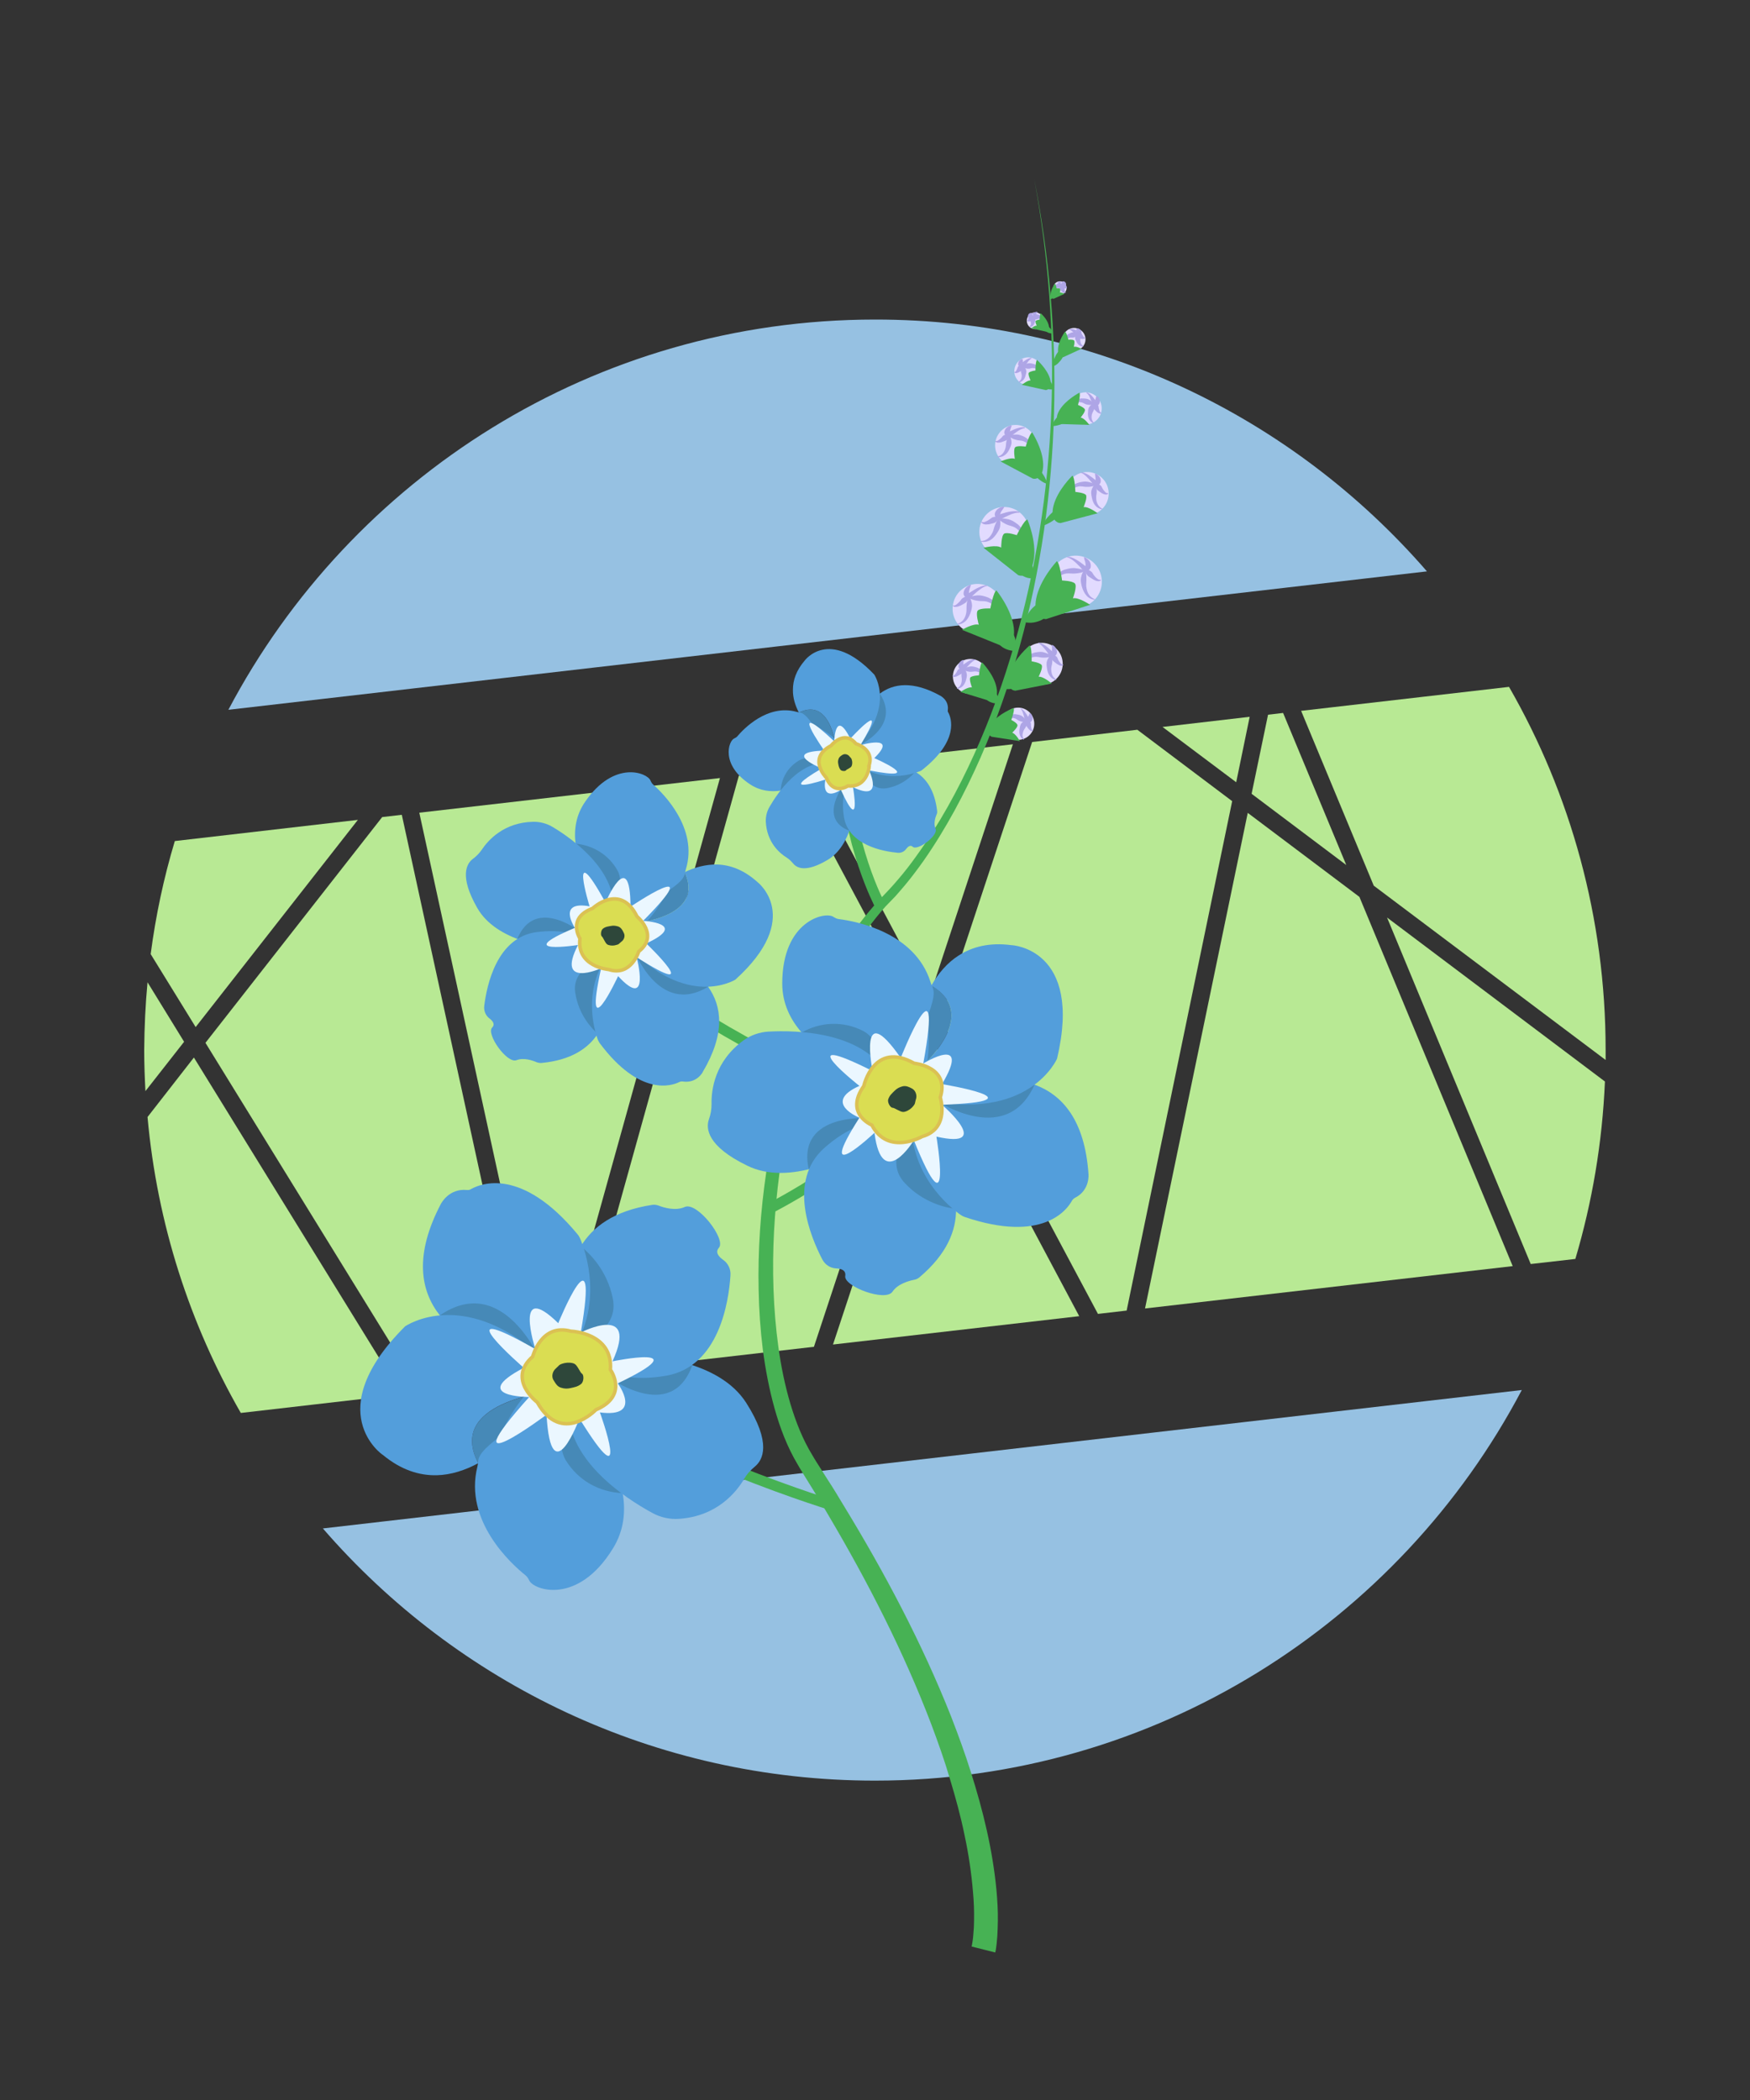 <?xml version="1.0" encoding="utf-8"?>
<!-- Generator: Adobe Illustrator 24.0.2, SVG Export Plug-In . SVG Version: 6.00 Build 0)  -->
<svg version="1.1" xmlns="http://www.w3.org/2000/svg" xmlns:xlink="http://www.w3.org/1999/xlink" x="0px" y="0px"
	 viewBox="0 0 1000 1200" style="enable-background:new 0 0 1000 1200;" xml:space="preserve">
<rect x="0" y="0" width="1000" height="1200" fill="#333333" stroke="none"/>
<style type="text/css">
	.st0{display:none;}
	.st1{fill:#96C1E2;}
	.st2{fill:#B8E994;}
	.st3{fill:#47B254;}
	.st4{fill:none;stroke:#47B254;stroke-width:6;stroke-linejoin:round;stroke-miterlimit:10;}
	.st5{fill:#E2DBFF;}
	.st6{fill:none;}
	.st7{fill:#AEA5E6;}
	.st8{fill:#4689B7;}
	.st9{fill:#539EDB;}
	.st10{fill:#EBF7FF;}
	.st11{fill:#DADD52;stroke:#DBC153;stroke-width:2;stroke-miterlimit:10;}
	.st12{fill:#2E473A;}
</style>
<g id="Layer_6">
	<rect class="st0" width="1000" height="1200"/>
	<g>
		<path class="st1" d="M815.4,326.5l-684.9,79.1c69.9-132.6,209.2-223,369.5-223C625.9,182.5,738.9,238.3,815.4,326.5z"/>
		<path class="st1" d="M184.5,873.4l685.1-79.1C799.7,927,660.4,1017.5,500,1017.5C374,1017.5,261,961.7,184.5,873.4z"/>
	</g>
	<g>
		<path class="st2" d="M84.3,561.3l20.9,34l-22.1,28.2c-0.4-7.7-0.7-15.5-0.7-23.4C82.5,586.9,83.1,574,84.3,561.3z"/>
		<path class="st2" d="M204.5,468.5l-92.7,118.4l-25.7-41.7c2.9-22.1,7.5-43.7,13.8-64.6L204.5,468.5z"/>
		<path class="st2" d="M110.8,604.3l118.7,192.5l-91.9,10.6c-29.1-50.7-47.8-108-53.3-169.1L110.8,604.3z"/>
		<polygon class="st2" points="300,788.6 240.4,795.5 117.4,595.9 218.4,466.9 229.6,465.6 		"/>
		<polygon class="st2" points="411.4,444.6 316.1,786.8 310,787.5 239.6,464.4 		"/>
		<polygon class="st2" points="526.7,583.1 465.1,769.6 326.8,785.5 422.2,443.3 450.4,440.1 		"/>
		<polygon class="st2" points="616.7,752.1 476,768.3 533.2,595.3 		"/>
		<polygon class="st2" points="578.8,425.3 531,570 461.1,438.8 		"/>
		<polygon class="st2" points="649.9,417 704.1,457.8 643.8,748.9 627.4,750.8 537.5,582.2 589.8,424 		"/>
		<polygon class="st2" points="714.1,409.6 706.4,447 664.3,415.4 		"/>
		<polygon class="st2" points="769.3,494.3 715.2,453.6 724.6,408.4 733.2,407.4 		"/>
		<polygon class="st2" points="864.4,723.5 654.3,747.7 713,464.5 776.8,512.5 		"/>
		<path class="st2" d="M792.6,524.3L917.1,618c-1.5,35.1-7.3,69-16.9,101.4l-25.5,2.9L792.6,524.3z"/>
		<path class="st2" d="M917.5,600c0,1.9,0,3.8,0,5.7L785,506.1l-41.5-99.9l118.8-13.7C897.4,453.6,917.5,524.5,917.5,600z"/>
	</g>
</g>
<g id="Layer_3">
	<g>
		<path class="st3" d="M555.2,1112.3c0.1-0.2,0.2-0.9,0.3-1.5l0.3-1.8c0.2-1.3,0.3-2.5,0.4-3.8c0.1-1.3,0.2-2.6,0.3-3.9l0.1-4
			c0.1-5.3-0.1-10.7-0.6-16.1c-0.9-10.8-2.5-21.7-4.8-32.4c-2.2-10.8-5.1-21.4-8.3-32c-3.1-10.6-6.8-21-10.7-31.4
			c-15.8-41.5-36.2-81.3-58.9-119.7c-2.8-4.8-5.7-9.6-8.6-14.3l-4.4-7.1l-2.2-3.6l-1.1-1.8l-1.1-1.9c-6.1-10.2-10.2-21.1-13.3-32.2
			c-3.1-11.1-5.2-22.3-6.7-33.6c-1.4-11.3-2.2-22.7-2.4-34c-0.5-22.7,1.1-45.3,4.4-67.7c3.3-22.4,8.3-44.5,15.4-66
			c7.1-21.5,16.2-42.4,28.2-61.7c6-9.6,12.8-18.8,20.6-27.2l5.8-6.1c1.9-2,3.7-4.1,5.5-6.2c3.6-4.2,7-8.6,10.2-13.1
			c13-18,23.8-37.7,33-58c9.2-20.3,16.8-41.4,23-62.9c12.4-42.9,19.3-87.5,21.1-132.2c1.8-44.8-1.6-89.7-9.7-133.8
			c8.6,44,12.6,89,11.3,133.9c-1.2,44.9-7.6,89.7-19.6,133.1c-6,21.7-13.4,43-22.4,63.6c-9.1,20.6-19.7,40.6-32.7,59.2
			c-3.3,4.6-6.7,9.2-10.3,13.5c-1.8,2.2-3.7,4.3-5.6,6.5L506,518c-7.3,8.2-13.8,17.2-19.6,26.7c-11.5,18.9-20.1,39.5-26.8,60.7
			c-6.7,21.2-11.3,43-14.2,65c-2.9,22-4.2,44.3-3.4,66.4c0.4,11.1,1.3,22.1,2.8,33c1.5,10.9,3.7,21.7,6.8,32.2
			c3.1,10.4,7.1,20.6,12.7,29.7l1,1.7l1.1,1.8l2.3,3.6l4.5,7.1c3.1,4.7,6,9.6,8.9,14.4c23.5,38.5,44.7,78.5,61.4,120.6
			c4.1,10.6,8,21.2,11.4,32.1c3.4,10.8,6.5,21.8,9,33c2.5,11.2,4.4,22.5,5.5,34c0.5,5.8,0.9,11.6,0.8,17.4l-0.1,4.4
			c-0.1,1.5-0.1,3-0.2,4.5c-0.1,1.5-0.3,3-0.4,4.5l-0.3,2.3c-0.1,0.8-0.2,1.5-0.5,2.6L555.2,1112.3z"/>
	</g>
	<path class="st4" d="M475,860c0,0-134.5-41.5-143.5-79.5"/>
	<path class="st4" d="M439.3,690.8c0,0,61.7-30.8,76.7-62.8"/>
	<path class="st4" d="M454.6,610.4c0,0-94.6-45.4-104.6-75.4"/>
	<path class="st4" d="M502.9,517.4c0,0-18.9-35.4-19.9-81.4"/>
</g>
<g id="Layer_5">
	<g>
		<path class="st3" d="M570,402c-1.8,0-3.1-0.4-4.3-0.9c-1.1-0.5-2-1.3-2.7-2.1c-0.7-0.9-1.2-1.9-1.5-3.1c-0.3-1.2-0.4-2.6,0-4.4
			c1.8,0,3.1,0.4,4.3,0.9c1.1,0.5,2,1.3,2.7,2.2c0.7,0.9,1.2,1.9,1.5,3.1C570.3,398.9,570.4,400.2,570,402z"/>
	</g>
	<g>
		<line class="st3" x1="573.5" y1="393.5" x2="586.5" y2="383.5"/>
		<path class="st3" d="M573.5,393.5c0.1-2.1,0.6-3.7,1.3-5c0.7-1.3,1.6-2.3,2.7-3.2c1.1-0.8,2.3-1.5,3.8-1.8c1.5-0.3,3.1-0.5,5.2,0
			c-0.1,2.2-0.6,3.7-1.3,5c-0.7,1.3-1.6,2.3-2.7,3.2c-1.1,0.8-2.3,1.5-3.8,1.8C577.2,393.8,575.6,394,573.5,393.5z"/>
	</g>
	<g>
		<line class="st3" x1="580" y1="372" x2="568.5" y2="356.5"/>
		<path class="st3" d="M580,372c-2.6-0.1-4.4-0.7-6-1.5c-1.6-0.8-2.8-1.9-3.7-3.2c-1-1.3-1.7-2.8-2-4.5c-0.3-1.8-0.4-3.7,0.3-6.2
			c2.6,0,4.5,0.7,6,1.5c1.6,0.8,2.8,1.9,3.7,3.2c1,1.3,1.7,2.8,2,4.5C580.6,367.5,580.7,369.5,580,372z"/>
	</g>
	<g>
		<path class="st3" d="M585.5,355.5c0,0,15-9,17-14"/>
		<path class="st3" d="M585.5,355.5c0.6-2.6,1.6-4.3,2.7-5.9c1.1-1.6,2.4-2.8,3.8-3.9c1.4-1.1,2.9-1.9,4.6-2.5
			c0.8-0.3,1.7-0.6,2.7-0.8c0.5-0.1,0.9-0.2,1.5-0.4c0.3-0.1,0.5-0.1,0.8-0.2c0.3-0.1,0.6-0.2,0.9-0.3c0.2,0.6,0.4,1.3,0.3,1.9
			c0,0.6-0.1,1.3-0.2,1.8c-0.1,0.6-0.3,1.1-0.5,1.7c-0.2,0.5-0.4,1-0.7,1.5c-1.1,1.9-2.4,3.3-4,4.5c-1.6,1.2-3.3,2-5.3,2.5
			C590.2,355.9,588.1,356.1,585.5,355.5z"/>
	</g>
	<g>
		<path class="st3" d="M590.5,330.5c0,0-10-11-9-15"/>
		<path class="st3" d="M590.5,330.5c-2.4,0.1-4.1-0.4-5.6-1.2c-1.5-0.8-2.7-1.9-3.6-3.2c-0.9-1.3-1.6-2.9-1.8-4.7
			c-0.1-0.9-0.1-1.9,0.2-3c0.1-0.5,0.3-1.1,0.6-1.6c0.3-0.5,0.7-1,1.3-1.3c0.2,0.3,0.4,0.4,0.6,0.6c0.2,0.1,0.4,0.3,0.6,0.4l1.1,0.6
			c0.7,0.4,1.3,0.7,1.9,1.1c1.2,0.8,2.1,1.7,2.9,2.8c0.8,1.1,1.4,2.4,1.7,3.9C590.7,326.4,590.9,328.2,590.5,330.5z"/>
	</g>
	<g>
		<line class="st3" x1="595.5" y1="300.5" x2="610.5" y2="287.5"/>
		<path class="st3" d="M595.5,300.5c0.7-1.7,1.7-3.1,2.7-4.4c1.1-1.3,2.2-2.5,3.5-3.6c1.2-1.1,2.6-2.1,4-2.9c1.5-0.9,3-1.6,4.8-2.1
			c-0.7,1.7-1.7,3.1-2.7,4.4c-1.1,1.3-2.2,2.5-3.5,3.6c-1.3,1.1-2.6,2.1-4,2.9C598.8,299.3,597.3,300,595.5,300.5z"/>
	</g>
	<g>
		<path class="st3" d="M598.5,276.5c0,0-8-8-10-13"/>
		<path class="st3" d="M598.5,276.5c-1.6-0.4-2.8-1.1-4-2c-1.2-0.8-2.2-1.8-3.1-2.9c-0.9-1.1-1.7-2.3-2.2-3.7
			c-0.5-1.3-1-2.9-0.7-4.5c1.3,0.9,2.3,1.8,3.3,2.7c1,0.9,1.9,1.9,2.7,2.9c0.8,1,1.6,2.1,2.3,3.3
			C597.5,273.7,598.1,274.9,598.5,276.5z"/>
	</g>
	<g>
		<path class="st3" d="M601.5,243.5c0,0,6-6,12-7"/>
		<path class="st3" d="M601.5,243.5c0.1-1.6,0.7-2.8,1.5-3.8c0.7-1,1.7-1.9,2.8-2.6c1.1-0.7,2.3-1.1,3.6-1.3c1.3-0.1,2.8,0,4.1,0.8
			c-1,1.2-1.8,2.1-2.6,2.8c-0.8,0.8-1.6,1.4-2.6,2c-0.9,0.6-1.9,1.1-3,1.4C604.3,243.1,603.1,243.4,601.5,243.5z"/>
	</g>
	<g>
		<path class="st3" d="M601.5,222.5c0,0-6-6-8-6"/>
		<path class="st3" d="M601.5,222.5c-1.3,0.1-2.3,0-3.2-0.3c-0.9-0.3-1.6-0.7-2.2-1.2c-0.6-0.5-1.1-1.1-1.5-1.8
			c-0.2-0.4-0.4-0.8-0.5-1.2c-0.2-0.5-0.2-0.9-0.6-1.5c0.5-0.5,1.2-0.6,1.8-0.7c0.6-0.1,1.1,0,1.6,0.1c1,0.2,1.8,0.7,2.5,1.2
			c0.7,0.6,1.2,1.3,1.6,2.1C601.4,220.2,601.6,221.2,601.5,222.5z"/>
	</g>
	<g>
		<path class="st3" d="M601.5,209.5c0,0,5-7,7-12"/>
		<path class="st3" d="M601.5,209.5c0-1.4,0.3-2.6,0.6-3.7c0.4-1.1,0.9-2.1,1.4-3.1c0.6-1,1.3-1.9,2-2.7c0.8-0.9,1.7-1.7,2.9-2.4
			c0.3,1.4,0.2,2.7-0.1,3.9c-0.3,1.2-0.8,2.3-1.4,3.3c-0.6,1-1.4,1.9-2.3,2.8C603.9,208.3,602.8,209,601.5,209.5z"/>
	</g>
	<g>
		<path class="st3" d="M601.5,190.5c0,0-5-4-6-5"/>
		<path class="st3" d="M601.5,190.5c-0.9,0.1-1.6-0.1-2.3-0.3c-0.6-0.2-1.2-0.6-1.7-1c-0.5-0.4-0.9-0.9-1.3-1.5
			c-0.3-0.6-0.7-1.3-0.7-2.2c0.9,0,1.6,0.1,2.2,0.4c0.6,0.2,1.2,0.6,1.7,1c0.5,0.4,0.9,0.9,1.3,1.5
			C601.1,189,601.4,189.6,601.5,190.5z"/>
	</g>
	<g>
		<line class="st3" x1="600" y1="171" x2="602.5" y2="167.5"/>
		<path class="st3" d="M600,171c-0.1-0.5-0.1-0.9,0-1.3c0.1-0.4,0.2-0.7,0.4-1c0.2-0.3,0.5-0.5,0.8-0.8c0.3-0.2,0.7-0.4,1.3-0.4
			c0.1,0.5,0.1,0.9,0,1.3c-0.1,0.4-0.2,0.7-0.5,1c-0.2,0.3-0.5,0.5-0.8,0.7C600.9,170.8,600.5,171,600,171z"/>
	</g>
</g>
<g id="Layer_4">
	<g>
		
			<ellipse transform="matrix(0.665 -0.746 0.746 0.665 -83.819 571.475)" class="st5" cx="595.7" cy="379.3" rx="12" ry="12"/>
		<g>
			<path class="st6" d="M587.7,373.5"/>
		</g>
		<g>
			<path class="st7" d="M585.6,379.6c0.3-1.5,0.8-3,1.8-4.4c0.5-0.6,1.2-1.2,2-1.6c0.4-0.2,0.8-0.4,1.2-0.5c0.4-0.1,0.8-0.3,1.2-0.3
				c1.7-0.3,3.3-0.5,4.8,0c1.5,0.4,2.8,1,4.2,1.9l0,0.3c-0.8,0.4-1.6,0.6-2.4,0.7c-0.8,0.1-1.6,0.1-2.3,0.1c-1.5,0-2.8-0.5-4.1-0.5
				c-1.3,0-2.5,0.3-3.6,1.1c-1.1,0.8-1.9,2.1-2.6,3.4L585.6,379.6z"/>
		</g>
		<g>
			<path class="st7" d="M601.4,374.2c0,1.5,0,2.7-0.1,4c0,1.2-0.5,2.4-0.6,3.7c0,1.2,0.1,2.5,0.5,3.6c0.4,1.1,1.3,2.1,2.4,2.8
				l-0.1,0.3c-1.4-0.2-2.7-1.1-3.6-2.3c-0.9-1.2-1.4-2.7-1.6-4.2c-0.2-1.5-0.5-3,0-4.4c0.2-0.7,0.6-1.4,1-2c0.4-0.6,1-1.2,1.7-1.6
				L601.4,374.2z"/>
		</g>
		<g>
			<path class="st7" d="M593.3,367.3c0.7,0,1.5,0.2,2.1,0.5c0.7,0.3,1.3,0.7,1.9,1.1c1.2,0.8,2.3,1.8,3.3,2.8l0.8,0.7
				c0.1,0,0-0.2-0.1-0.2c-0.1,0-0.2-0.1-0.3,0.1c0,0.1-0.1,0.1-0.1,0.2c0,0,0.1-0.2,0.1-0.2c0.1-0.4,0.2-0.9,0.2-1.5
				c0-0.6-0.1-1.3-0.2-2.1l0.2-0.2c0.8,0.3,1.4,0.8,1.9,1.5c0.5,0.7,0.9,1.5,0.9,2.5c0,0.3,0,0.5-0.1,0.8c-0.1,0.4-0.3,0.8-0.6,1.1
				c-0.6,0.6-1.4,0.9-2.1,0.8c-0.8-0.1-1.5-0.5-1.9-1.1c-0.2-0.3-0.4-0.6-0.5-0.9c-0.8-1.1-1.6-2.2-2.5-3.2c-0.9-1-1.8-2-3.1-2.5
				L593.3,367.3z"/>
		</g>
		<path class="st3" d="M588.4,368.8c0,0-8.8,7.3-11.6,16c-2.2,6.9,0.8,9,2.1,9.6c0.3,0.1,0.7,0.2,1.2,0.3l20.9-4.1
			c0,0-4.8-4.2-7.5-3.9c0,0,2.7-5.3,1.7-6.7c-1-1.4-5.7-2.1-5.7-2.1S589.7,369.6,588.4,368.8"/>
		<g>
			<path class="st7" d="M601.4,374c1.1,0.2,1.7,0.7,2.3,1.2c0.6,0.5,0.7,1.3,1,1.9c0.4,0.6,0.7,1.2,1.2,1.7c0.4,0.5,0.9,1,1.6,0.9
				l0.1,0.3c-0.3,0.3-0.8,0.5-1.3,0.4c-0.5,0-0.9-0.2-1.3-0.4c-0.8-0.4-1.5-0.9-2.1-1.4c-0.6-0.5-1.4-1-1.7-1.7
				c-0.2-0.4-0.3-0.8-0.3-1.2c0-0.4,0-0.9,0.2-1.5L601.4,374z"/>
		</g>
	</g>
	<g>
		<ellipse transform="matrix(0.345 -0.939 0.939 0.345 -7.661 817.039)" class="st5" cx="581.8" cy="414" rx="9.2" ry="9.2"/>
		<g>
			<path class="st6" d="M577.5,407.8"/>
		</g>
		<g>
			<path class="st7" d="M574.4,411.7c0.5-1,1.3-2,2.4-2.8c0.6-0.4,1.2-0.6,1.9-0.7c0.3,0,0.7-0.1,1-0.1c0.3,0,0.7,0,1,0.1
				c1.3,0.2,2.6,0.4,3.6,1.2c0.5,0.4,0.9,0.8,1.3,1.2c0.4,0.4,0.7,0.9,1.1,1.5l-0.1,0.3c-0.7,0.2-1.4,0.2-2,0.1
				c-0.6-0.1-1.2-0.2-1.7-0.4c-1.1-0.3-1.8-1.1-2.7-1.5c-0.9-0.3-1.8-0.5-2.7-0.2c-1,0.2-1.9,0.9-2.8,1.6L574.4,411.7z"/>
		</g>
		<g>
			<path class="st7" d="M587.2,411.9c-0.2,1.2-0.5,2.1-0.8,3c-0.3,0.9-1,1.5-1.4,2.4c-0.4,0.8-0.6,1.7-0.7,2.6
				c-0.1,0.9,0.3,1.8,0.9,2.6l-0.2,0.2c-1-0.5-1.8-1.4-2.2-2.6c-0.4-1.1-0.4-2.4-0.2-3.5c0.2-1.1,0.3-2.4,1.1-3.3
				c0.4-0.4,0.8-0.8,1.3-1.2c0.5-0.3,1.1-0.6,1.8-0.5L587.2,411.9z"/>
		</g>
		<g>
			<path class="st7" d="M583.1,404.8c0.6,0.2,1,0.5,1.5,0.9c0.4,0.4,0.8,0.8,1.1,1.2c0.7,0.9,1.3,1.8,1.8,2.8
				c0.1,0.2,0.3,0.5,0.4,0.7c0-0.1-0.1-0.3-0.2-0.4c-0.1-0.1-0.3-0.1-0.5,0c-0.1,0.1-0.2,0.2-0.2,0.2c0,0,0.1-0.1,0.1-0.1
				c0.2-0.2,0.4-0.5,0.6-0.9c0.2-0.4,0.4-0.9,0.6-1.6l0.3-0.1c0.6,0.4,1,0.9,1.2,1.6c0.2,0.6,0.3,1.4,0.1,2.2
				c-0.1,0.2-0.1,0.4-0.3,0.6c-0.2,0.3-0.5,0.6-0.8,0.8c-0.7,0.4-1.5,0.3-2.1,0.1c-0.6-0.3-1.1-0.9-1.2-1.5c0-0.3-0.1-0.5-0.1-0.8
				c-0.2-1-0.5-2-0.8-2.9c-0.3-1-0.7-1.9-1.4-2.6L583.1,404.8z"/>
		</g>
		<path class="st3" d="M579.2,404.6c0,0-8.2,3-12.4,8.5c-3.4,4.4-1.7,6.7-0.9,7.4c0.2,0.2,0.4,0.3,0.8,0.5l16.1,2.5
			c0,0-2.4-4.3-4.4-4.8c0,0,3.3-3.1,3-4.4s-3.5-2.9-3.5-2.9S580,405.5,579.2,404.6"/>
		<g>
			<path class="st7" d="M587.2,411.7c0.5,0.2,0.8,0.4,1.1,0.6c0.3,0.2,0.5,0.5,0.6,0.7c0.4,0.5,0.1,1.1,0.2,1.6
				c0.1,0.5,0.1,1.1,0.3,1.6c0.1,0.5,0.2,0.9,0.8,1.1l0,0.3c-0.2,0-0.3,0.1-0.5,0.1c-0.2,0-0.4,0-0.6-0.1c-0.4-0.1-0.7-0.4-0.9-0.6
				c-0.5-0.5-0.9-1-1.3-1.6c-0.3-0.5-0.9-1-0.8-1.7c0-0.3,0.1-0.7,0.2-1c0.1-0.3,0.3-0.7,0.7-1.1L587.2,411.7z"/>
		</g>
	</g>
	<g>
		<ellipse transform="matrix(0.993 -0.12 0.12 0.993 -42.304 69.165)" class="st5" cx="554.3" cy="386.6" rx="10" ry="10"/>
		<g>
			<path class="st6" d="M561.4,382.4"/>
		</g>
		<g>
			<path class="st7" d="M562.3,387.8c-0.5-1.1-1.1-2.2-1.9-3c-0.8-0.7-1.8-1-2.8-1.1c-1.1-0.1-2.2,0.3-3.4,0.2
				c-0.6-0.1-1.3-0.2-1.9-0.4c-0.6-0.2-1.3-0.5-1.9-0.9l0-0.3c1.3-0.7,2.4-1.2,3.7-1.4c1.3-0.3,2.7,0.1,4,0.5c0.3,0.1,0.7,0.2,1,0.4
				c0.3,0.1,0.7,0.3,1,0.5c0.6,0.4,1.1,1,1.5,1.6c0.7,1.2,1,2.6,1.1,3.8L562.3,387.8z"/>
		</g>
		<g>
			<path class="st7" d="M550.2,381.7c0.7,0.3,1.1,0.9,1.5,1.4c0.4,0.6,0.6,1.2,0.7,1.8c0.3,1.2-0.1,2.5-0.4,3.7
				c-0.3,1.2-0.9,2.4-1.8,3.4c-0.9,0.9-2.1,1.5-3.3,1.6l-0.1-0.3c1-0.5,1.8-1.2,2.2-2.1c0.4-0.9,0.6-1.9,0.6-2.9c0-1-0.3-2-0.2-3
				c0.1-1,0.3-2,0.5-3.3L550.2,381.7z"/>
		</g>
		<g>
			<path class="st7" d="M557.3,377.2c-1.1,0.3-1.9,1.1-2.7,1.8c-0.8,0.8-1.5,1.6-2.3,2.5c-0.2,0.2-0.3,0.4-0.5,0.7
				c-0.4,0.5-1.1,0.8-1.8,0.8c-0.7,0-1.4-0.3-1.9-1c-0.2-0.3-0.4-0.7-0.4-1.1c0-0.3,0-0.5,0-0.7c0.1-0.9,0.5-1.6,1-2.1
				c0.5-0.5,1.1-0.9,1.8-1l0.2,0.2c-0.1,0.7-0.2,1.3-0.2,1.8c0,0.5,0,0.9,0.1,1.2c0,0.1,0,0.2,0.1,0.2c0-0.1,0-0.2-0.1-0.3
				c-0.1-0.2-0.3-0.2-0.4-0.2c-0.1,0-0.3,0.2-0.3,0.2l0.7-0.5c1-0.7,2-1.4,3-2c0.5-0.3,1.1-0.5,1.7-0.7c0.6-0.2,1.2-0.3,1.9-0.2
				L557.3,377.2z"/>
		</g>
		<path class="st3" d="M561.2,378.5c0,0,6.7,6.8,8.2,14.2c1.2,5.9-1.4,7.4-2.6,7.8c-0.3,0.1-0.6,0.1-1,0.1l-17-5.2
			c0,0,4.4-3.1,6.6-2.6c0,0-1.8-4.7-0.9-5.7c0.9-1,4.9-1.2,4.9-1.2S560.1,379.1,561.2,378.5"/>
		<g>
			<path class="st7" d="M550.2,381.9c0.2,0.5,0.2,0.9,0.1,1.3c0,0.4-0.1,0.7-0.3,1.1c-0.3,0.7-1,0.9-1.6,1.3c-0.6,0.4-1.2,0.7-1.9,1
				c-0.4,0.1-0.8,0.2-1.2,0.2c-0.2,0-0.4-0.1-0.6-0.1c-0.2-0.1-0.3-0.2-0.5-0.4l0.2-0.2c0.6,0.1,1-0.3,1.3-0.7
				c0.4-0.4,0.7-0.9,1-1.4c0.3-0.5,0.4-1.2,1-1.5c0.3-0.2,0.6-0.3,0.9-0.4c0.4-0.1,0.7-0.2,1.3-0.2L550.2,381.9z"/>
		</g>
	</g>
	<g>
		
			<ellipse transform="matrix(7.719599e-02 -0.997 0.997 7.719599e-02 168.565 877.933)" class="st5" cx="558.6" cy="347.9" rx="14.2" ry="14.2"/>
		<g>
			<path class="st6" d="M569.2,343"/>
		</g>
		<g>
			<path class="st7" d="M569.8,350.6c-0.5-1.7-1.1-3.4-2.2-4.6c-1-1.2-2.4-1.9-4-2.3c-1.6-0.3-3.3-0.1-5-0.4
				c-0.9-0.1-1.8-0.3-2.7-0.6c-0.9-0.3-1.8-0.6-2.6-1.2l0.1-0.3c1.9-0.5,3.5-0.9,5.3-1c1.8-0.1,3.7,0.4,5.6,1.1
				c0.2,0.1,0.5,0.2,0.7,0.3l0.7,0.4c0.5,0.2,0.9,0.5,1.3,0.8c0.8,0.6,1.4,1.4,1.9,2.3c0.9,1.7,1.2,3.6,1.2,5.4L569.8,350.6z"/>
		</g>
		<g>
			<path class="st7" d="M553.3,340.6c0.7,0.6,1.2,1.4,1.5,2.2c0.3,0.8,0.5,1.7,0.6,2.5c0.2,1.7-0.3,3.4-0.9,5.1
				c-0.6,1.6-1.4,3.2-2.7,4.5c-1.3,1.2-3,1.9-4.7,1.9l0-0.3c1.5-0.5,2.8-1.4,3.6-2.6c0.8-1.2,1.3-2.6,1.5-4.1c0.2-1.5,0-3,0.2-4.4
				c0.2-1.5,0.4-2.9,0.6-4.7L553.3,340.6z"/>
		</g>
		<g>
			<path class="st7" d="M564,334.9c-1.6,0.2-2.9,1.1-4.2,2.1c-1.3,0.9-2.5,2-3.7,3.1c-0.3,0.3-0.6,0.6-0.8,0.9
				c-0.5,0.5-1.4,0.9-2.2,0.8c-0.8-0.1-1.6-0.5-2.1-1.3c-0.2-0.4-0.4-0.8-0.4-1.3c0-0.4,0-0.6,0.1-0.9c0.2-1.1,0.8-2,1.5-2.7
				c0.7-0.7,1.5-1.1,2.4-1.4l0.2,0.2c-0.3,0.9-0.6,1.6-0.8,2.3c-0.2,0.7-0.3,1.3-0.3,1.9c0,0.1,0,0.3,0,0.3c0,0,0-0.1,0-0.1
				c-0.1-0.1-0.1-0.1-0.1,0c0,0,0,0.1,0.1,0.1l1.1-0.7c1.4-0.9,2.8-1.8,4.4-2.5c0.8-0.3,1.6-0.7,2.4-0.9c0.8-0.2,1.7-0.4,2.6-0.2
				L564,334.9z"/>
		</g>
		<path class="st3" d="M569.4,337.4c0,0,8.6,10.5,9.9,21.2c1,8.6-3,10.3-4.6,10.7c-0.4,0.1-0.8,0-1.5,0.1l-23.5-9.5
			c0,0,6.6-3.9,9.6-2.9c0,0-2-6.8-0.5-8.2c1.5-1.4,7.1-1.1,7.1-1.1S567.7,338,569.4,337.4"/>
		<g>
			<path class="st7" d="M553.3,340.8c0,0.6-0.1,1.1-0.2,1.6c-0.2,0.5-0.4,0.9-0.7,1.3c-0.5,0.8-1.5,1.2-2.3,1.7
				c-0.8,0.5-1.7,0.9-2.7,1.2c-0.5,0.1-1,0.2-1.6,0.2c-0.5,0-1.1-0.3-1.4-0.7l0.2-0.2c0.8,0.3,1.5-0.1,2.1-0.6
				c0.6-0.5,1.2-1.1,1.8-1.7c0.6-0.6,0.9-1.5,1.7-1.9c0.8-0.5,1.6-0.9,2.8-1L553.3,340.8z"/>
		</g>
	</g>
	<g>
		
			<ellipse transform="matrix(6.597710e-02 -0.998 0.998 6.597710e-02 232.572 856.498)" class="st5" cx="573.8" cy="304" rx="14.2" ry="14.2"/>
		<g>
			<path class="st6" d="M585.3,302.2"/>
		</g>
		<g>
			<path class="st7" d="M583.9,309.7c0-1.8-0.1-3.5-0.8-5c-0.7-1.5-1.8-2.5-3.2-3.3c-1.4-0.8-3.1-1-4.7-1.7
				c-0.8-0.4-1.6-0.8-2.4-1.3c-0.8-0.5-1.6-1.1-2.2-1.9l0.1-0.3c1.9,0,3.6,0.1,5.4,0.5c1.8,0.4,3.5,1.4,5,2.6
				c0.2,0.1,0.4,0.3,0.6,0.4l0.5,0.5c0.4,0.3,0.7,0.7,1,1.1c0.6,0.8,1,1.8,1.2,2.7c0.4,1.9,0.2,3.8-0.3,5.5L583.9,309.7z"/>
		</g>
		<g>
			<path class="st7" d="M570.8,295.6c0.5,0.8,0.7,1.7,0.8,2.6c0.1,0.9,0,1.8-0.1,2.6c-0.3,1.7-1.3,3.2-2.3,4.6
				c-1,1.4-2.2,2.7-3.8,3.5c-1.6,0.8-3.4,1-5,0.6l0-0.3c1.6,0,3.1-0.6,4.2-1.5c1.1-0.9,1.9-2.2,2.6-3.5c0.6-1.3,0.8-2.9,1.4-4.2
				c0.6-1.4,1.2-2.7,1.8-4.3L570.8,295.6z"/>
		</g>
		<g>
			<path class="st7" d="M582.6,293c-1.6-0.2-3.1,0.3-4.6,0.8c-1.5,0.6-2.9,1.3-4.4,2c-0.4,0.2-0.7,0.4-1.1,0.6
				c-0.7,0.4-1.6,0.4-2.4,0.1c-0.8-0.3-1.4-1-1.6-1.9c-0.1-0.4-0.1-0.9,0-1.3c0.1-0.4,0.2-0.6,0.3-0.8c0.5-1,1.3-1.7,2.2-2.2
				c0.8-0.5,1.7-0.7,2.7-0.7l0.1,0.3c-0.5,0.8-1,1.4-1.4,2c-0.4,0.6-0.7,1.2-0.8,1.7c0,0.1-0.1,0.3-0.1,0.3c0,0,0-0.1,0-0.1
				c0-0.1-0.1-0.1-0.1,0c0,0-0.1,0.1,0,0.1l1.2-0.4c1.6-0.5,3.2-1,4.9-1.2c0.8-0.1,1.7-0.2,2.6-0.2c0.9,0,1.7,0.1,2.5,0.5L582.6,293
				z"/>
		</g>
		<path class="st3" d="M587.1,296.9c0,0,5.4,12.4,3.6,23.1c-1.4,8.5-5.7,9.1-7.4,9c-0.4,0-0.8-0.2-1.4-0.3L562,313
			c0,0,7.4-1.9,10.1-0.1c0,0,0-7.1,1.8-8s7.1,0.9,7.1,0.9S585.3,297,587.1,296.9"/>
		<g>
			<path class="st7" d="M570.7,295.7c-0.1,0.6-0.4,1.1-0.7,1.5c-0.3,0.4-0.6,0.8-1,1.1c-0.7,0.7-1.8,0.7-2.7,1
				c-0.9,0.3-1.9,0.4-2.9,0.4c-0.5,0-1-0.1-1.5-0.3c-0.5-0.2-1-0.6-1.2-1.1l0.2-0.2c0.7,0.5,1.5,0.3,2.2,0c0.8-0.3,1.5-0.7,2.2-1.2
				c0.7-0.4,1.3-1.2,2.2-1.4c0.9-0.2,1.8-0.4,3-0.2L570.7,295.7z"/>
		</g>
	</g>
	<g>
		
			<ellipse transform="matrix(0.988 -0.157 0.157 0.988 -44.499 100.364)" class="st5" cx="614.4" cy="332.5" rx="14.9" ry="14.9"/>
		<g>
			<path class="st6" d="M603.7,326.5"/>
		</g>
		<g>
			<path class="st7" d="M602.1,334.4c0.2-1.9,0.6-3.8,1.7-5.5c0.6-0.8,1.3-1.6,2.2-2.2c0.4-0.3,0.9-0.6,1.4-0.8l0.7-0.3
				c0.2-0.1,0.5-0.2,0.7-0.2c2-0.6,4-1,5.9-0.7c1.9,0.2,3.6,0.7,5.5,1.3l0,0.3c-0.9,0.5-1.9,0.8-2.8,1c-1,0.2-1.9,0.3-2.8,0.4
				c-1.8,0.2-3.6-0.2-5.2,0c-1.6,0.2-3.2,0.9-4.4,2.1c-1.2,1.2-1.9,2.9-2.6,4.7L602.1,334.4z"/>
		</g>
		<g>
			<path class="st7" d="M620.6,325.4l0.2,4.9c0.1,1.6-0.2,3.1-0.1,4.7c0.2,1.5,0.5,3.1,1.3,4.4c0.7,1.3,2,2.4,3.6,3l-0.1,0.3
				c-1.7-0.1-3.5-1-4.7-2.4c-1.2-1.4-2-3.1-2.5-4.8c-0.5-1.7-0.9-3.6-0.6-5.3c0.2-0.9,0.4-1.8,0.8-2.6c0.4-0.8,0.9-1.7,1.7-2.2
				L620.6,325.4z"/>
		</g>
		<g>
			<path class="st7" d="M609.7,318.2c0.9-0.1,1.8,0.1,2.7,0.4c0.9,0.3,1.7,0.7,2.4,1.1c1.6,0.9,3,1.9,4.4,3l1,0.8
				c0.1,0,0.1-0.1,0.1-0.1c0,0,0-0.1-0.1,0c0,0,0,0.1,0,0.1c0,0,0-0.2,0.1-0.4c0.1-0.6,0-1.2-0.2-2c-0.2-0.8-0.5-1.5-0.7-2.5
				l0.2-0.2c0.9,0.3,1.7,0.9,2.4,1.6c0.7,0.7,1.2,1.7,1.3,2.9c0,0.3,0,0.5,0,0.9c0,0.4-0.2,0.9-0.5,1.3c-0.5,0.8-1.4,1.2-2.2,1.2
				c-0.8,0-1.7-0.4-2.2-0.9c-0.3-0.3-0.5-0.6-0.8-1c-1.2-1.2-2.3-2.4-3.6-3.5c-1.3-1.1-2.6-2.1-4.3-2.4L609.7,318.2z"/>
		</g>
		<path class="st3" d="M603.9,320.7c0,0-9.7,10.3-11.8,21.4c-1.7,8.9,2.4,11,4.1,11.5c0.4,0.1,0.9,0.1,1.5,0.2l25.2-8.2
			c0,0-6.6-4.5-9.8-3.7c0,0,2.6-7,1.1-8.5c-1.4-1.5-7.3-1.7-7.3-1.7S605.6,321.5,603.9,320.7"/>
		<g>
			<path class="st7" d="M620.6,325.2c1.2,0.3,2,0.7,2.8,1.3c0.8,0.5,1.1,1.4,1.6,2.1c0.6,0.7,1.1,1.4,1.8,1.9c0.6,0.6,1.4,1,2.2,0.8
				l0.2,0.2c-0.3,0.4-0.9,0.6-1.5,0.6c-0.6,0-1.1-0.1-1.6-0.3c-1-0.4-1.9-0.9-2.7-1.5c-0.8-0.6-1.8-1-2.3-1.9
				c-0.3-0.4-0.5-0.9-0.6-1.4c-0.1-0.5-0.2-1.1-0.2-1.7L620.6,325.2z"/>
		</g>
	</g>
	<g>
		
			<ellipse transform="matrix(0.991 -0.136 0.136 0.991 -32.544 86.915)" class="st5" cx="621" cy="282.1" rx="12.3" ry="12.3"/>
		<g>
			<path class="st6" d="M612.4,276.7"/>
		</g>
		<g>
			<path class="st7" d="M610.7,283.1c0.2-1.6,0.6-3.1,1.6-4.6c0.5-0.7,1.2-1.3,1.9-1.8c0.4-0.2,0.8-0.5,1.2-0.6l0.6-0.2
				c0.2-0.1,0.4-0.1,0.6-0.2c1.7-0.4,3.4-0.7,4.9-0.4c1.6,0.3,2.9,0.8,4.5,1.6l0,0.3c-0.8,0.5-1.6,0.7-2.4,0.8
				c-0.8,0.2-1.6,0.2-2.3,0.2c-1.5,0.1-2.9-0.4-4.3-0.3c-1.3,0.1-2.6,0.5-3.6,1.4c-1.1,0.9-1.8,2.3-2.4,3.7L610.7,283.1z"/>
		</g>
		<g>
			<path class="st7" d="M626.5,276.5c0.1,1.5,0.2,2.8,0.2,4.1c0.1,1.3-0.4,2.5-0.3,3.8c0,1.3,0.2,2.5,0.8,3.6
				c0.5,1.1,1.5,2.1,2.7,2.7l-0.1,0.3c-1.4-0.1-2.9-0.9-3.9-2.1c-1-1.2-1.6-2.7-1.9-4.2c-0.3-1.5-0.7-3-0.3-4.5
				c0.2-0.7,0.5-1.5,0.9-2.1c0.4-0.7,0.9-1.3,1.7-1.7L626.5,276.5z"/>
		</g>
		<g>
			<path class="st7" d="M617.8,270c0.8-0.1,1.5,0.1,2.2,0.4c0.7,0.3,1.4,0.6,2,1c1.3,0.8,2.4,1.7,3.6,2.6l0.8,0.7
				c0.1,0,0-0.1-0.1-0.2c-0.1,0-0.2,0-0.3,0.1c0,0.1-0.1,0.1-0.1,0.2c0,0,0.1-0.2,0.1-0.3c0.1-0.4,0.1-0.9,0-1.6
				c-0.1-0.6-0.2-1.3-0.3-2.1l0.2-0.2c0.8,0.3,1.5,0.8,2,1.4c0.6,0.6,1,1.5,1.1,2.5c0,0.3,0,0.5,0,0.8c-0.1,0.4-0.2,0.8-0.5,1.1
				c-0.5,0.7-1.3,1-2.1,1c-0.8,0-1.5-0.4-2-1c-0.2-0.3-0.4-0.6-0.6-0.8c-0.9-1.1-1.8-2.1-2.8-3.1c-1-1-2-1.9-3.3-2.3L617.8,270z"/>
		</g>
		<path class="st3" d="M612.8,271.8c0,0-8.5,8.1-10.8,17.2c-1.8,7.3,1.4,9.2,2.8,9.7c0.3,0.1,0.7,0.1,1.2,0.2l21.2-5.6
			c0,0-5.2-4-8-3.5c0,0,2.4-5.7,1.3-7c-1.1-1.3-6-1.7-6-1.7S614.2,272.6,612.8,271.8"/>
		<g>
			<path class="st7" d="M626.5,276.3c1.1,0.2,1.8,0.6,2.4,1.1c0.6,0.4,0.8,1.3,1.2,1.9c0.4,0.6,0.8,1.2,1.3,1.7c0.5,0.5,1,1,1.7,0.8
				l0.2,0.3c-0.3,0.3-0.8,0.5-1.3,0.5c-0.5,0-0.9-0.1-1.4-0.3c-0.8-0.3-1.6-0.8-2.2-1.3c-0.7-0.5-1.5-0.9-1.8-1.7
				c-0.2-0.4-0.3-0.8-0.4-1.2c-0.1-0.4-0.1-0.9,0.1-1.5L626.5,276.3z"/>
		</g>
	</g>
	<g>
		
			<ellipse transform="matrix(0.995 -0.102 0.102 0.995 -22.863 60.169)" class="st5" cx="580.1" cy="254.8" rx="11.7" ry="11.7"/>
		<g>
			<path class="st6" d="M589.2,251.7"/>
		</g>
		<g>
			<path class="st7" d="M589,258c-0.3-1.4-0.7-2.8-1.5-3.9c-0.8-1.1-1.8-1.7-3-2.1c-1.2-0.4-2.6-0.2-4-0.7c-0.7-0.2-1.4-0.4-2.1-0.8
				c-0.7-0.3-1.4-0.7-2-1.3l0.1-0.3c1.6-0.4,3-0.6,4.5-0.6c1.5,0,3,0.7,4.5,1.4c0.4,0.2,0.7,0.4,1.1,0.7c0.4,0.2,0.7,0.5,1,0.8
				c0.6,0.6,1.1,1.3,1.4,2.1c0.6,1.5,0.6,3.1,0.4,4.6L589,258z"/>
		</g>
		<g>
			<path class="st7" d="M576.4,248.4c0.6,0.5,1,1.3,1.2,2c0.2,0.7,0.4,1.4,0.4,2.2c0.1,1.5-0.6,2.8-1.2,4.1
				c-0.6,1.3-1.5,2.6-2.7,3.4c-1.2,0.9-2.7,1.3-4.1,1.1l0-0.3c1.3-0.3,2.4-1,3.1-1.9c0.7-0.9,1.2-2,1.5-3.2c0.3-1.2,0.2-2.4,0.5-3.6
				c0.3-1.2,0.7-2.3,1.1-3.7L576.4,248.4z"/>
		</g>
		<g>
			<path class="st7" d="M585.6,244.7c-1.3,0.1-2.5,0.7-3.6,1.4c-1.1,0.7-2.2,1.5-3.2,2.3c-0.3,0.2-0.5,0.4-0.8,0.6
				c-0.5,0.4-1.4,0.7-2.1,0.5c-0.7-0.2-1.4-0.6-1.8-1.4c-0.2-0.4-0.3-0.8-0.2-1.2c0-0.3,0.1-0.5,0.2-0.8c0.3-0.9,0.9-1.6,1.6-2.1
				c0.7-0.5,1.4-0.8,2.2-0.8l0.2,0.2c-0.3,0.7-0.6,1.4-0.7,1.9c-0.2,0.6-0.3,1.1-0.3,1.5c0,0.1,0,0.2,0,0.2c0-0.1,0-0.1,0-0.2
				c-0.1-0.1-0.2-0.2-0.3-0.2c-0.1,0-0.2,0.1-0.2,0.2l0.9-0.5c1.2-0.6,2.5-1.2,3.9-1.6c0.7-0.2,1.4-0.4,2.1-0.5
				c0.7-0.1,1.5-0.1,2.1,0.1L585.6,244.7z"/>
		</g>
		<path class="st3" d="M589.8,247.1c0,0,6.1,9.3,6.3,18.2c0.1,7.1-3.3,8.2-4.7,8.3c-0.3,0-0.7,0-1.2-0.1l-18.4-9.8
			c0,0,5.7-2.6,8.1-1.5c0,0-1-5.8,0.3-6.7c1.3-1,5.9-0.3,5.9-0.3S588.4,247.5,589.8,247.1"/>
		<g>
			<path class="st7" d="M576.4,248.6c0,0.6-0.1,1-0.2,1.4c-0.1,0.4-0.4,0.8-0.6,1.1c-0.5,0.7-1.4,0.8-2.1,1.1
				c-0.7,0.3-1.5,0.6-2.4,0.7c-0.4,0-0.9,0.1-1.3,0c-0.5-0.1-0.9-0.4-1.1-0.8l0.2-0.2c0.6,0.3,1.2,0,1.7-0.4
				c0.5-0.4,1.1-0.8,1.6-1.3c0.5-0.5,0.8-1.2,1.5-1.5c0.7-0.3,1.4-0.5,2.5-0.4L576.4,248.6z"/>
		</g>
	</g>
	<g>
		
			<ellipse transform="matrix(0.186 -0.983 0.983 0.186 269.332 750.195)" class="st5" cx="587.6" cy="212.5" rx="7.9" ry="7.9"/>
		<g>
			<path class="st6" d="M593,208.8"/>
		</g>
		<g>
			<path class="st7" d="M594,213c-0.5-0.9-1.1-1.7-1.8-2.1c-0.7-0.5-1.4-0.6-2.2-0.6c-0.8,0-1.6,0.5-2.6,0.4c-0.5,0-1-0.1-1.5-0.3
				c-0.5-0.1-1.1-0.4-1.6-0.8l0-0.3c0.5-0.4,0.9-0.7,1.4-1c0.4-0.3,0.9-0.5,1.4-0.6c1-0.3,2.1-0.1,3.3,0.2c0.3,0.1,0.6,0.2,0.9,0.3
				c0.3,0.1,0.6,0.3,0.8,0.4c0.5,0.3,1,0.8,1.3,1.2c0.7,1,0.9,2,1,3.1L594,213z"/>
		</g>
		<g>
			<path class="st7" d="M584.1,208.9c0.6,0.2,1.1,0.6,1.4,1c0.4,0.4,0.6,0.9,0.8,1.4c0.4,1,0.1,2-0.2,3c-0.2,1-0.6,2-1.3,2.8
				c-0.7,0.8-1.7,1.3-2.6,1.4l-0.1-0.3c0.7-0.5,1.3-1.1,1.5-1.9c0.2-0.7,0.3-1.5,0.2-2.2c-0.1-0.8-0.5-1.5-0.4-2.3
				c0-0.4,0.1-0.8,0.2-1.2c0.1-0.4,0.2-0.9,0.3-1.5L584.1,208.9z"/>
		</g>
		<g>
			<path class="st7" d="M589.4,204.9c-0.8,0.4-1.4,1-1.9,1.7c-0.5,0.7-1,1.4-1.5,2.1c-0.1,0.2-0.2,0.4-0.3,0.6
				c-0.3,0.5-1,0.9-1.6,0.9c-0.6,0-1.3-0.2-1.8-0.8c-0.2-0.3-0.4-0.6-0.5-1c-0.1-0.3,0-0.4,0-0.6c0.1-0.8,0.4-1.4,0.8-1.8
				c0.4-0.4,0.9-0.7,1.6-0.8l0.2,0.2c0.1,0.6,0.1,1.1,0.1,1.5c0.1,0.4,0.2,0.7,0.3,0.8c0,0,0.1,0.1,0.1,0.1c0-0.1-0.1-0.2-0.2-0.3
				c-0.2-0.2-0.4-0.3-0.6-0.2c-0.2,0-0.4,0.2-0.4,0.3c0.2-0.1,0.4-0.3,0.6-0.5c0.7-0.6,1.5-1.2,2.4-1.7c0.4-0.2,0.9-0.5,1.3-0.6
				c0.5-0.2,1-0.3,1.5-0.2L589.4,204.9z"/>
		</g>
		<path class="st3" d="M592.6,205.7c0,0,5.7,5,7.4,10.7c1.3,4.6-0.7,5.9-1.6,6.3c-0.2,0.1-0.4,0.1-0.8,0.2l-13.7-3
			c0,0,3.3-2.7,5-2.5c0,0-1.7-3.6-1-4.4c0.7-0.9,3.8-1.3,3.8-1.3S591.7,206.2,592.6,205.7"/>
		<g>
			<path class="st7" d="M584.2,209.1c0.2,0.4,0.3,0.8,0.3,1.1c0,0.3,0,0.6-0.1,0.9c-0.1,0.6-0.8,0.8-1.3,1.1c-0.5,0.3-1,0.6-1.6,0.8
				c-0.3,0.1-0.6,0.2-1,0.2c-0.2,0-0.4-0.1-0.5-0.1c-0.2-0.1-0.3-0.2-0.4-0.3l0.2-0.3c0.5,0,0.7-0.4,0.9-0.7
				c0.2-0.4,0.4-0.8,0.6-1.2c0.2-0.4,0.2-1,0.6-1.3c0.2-0.1,0.5-0.2,0.8-0.3c0.3-0.1,0.7-0.1,1.2-0.1L584.2,209.1z"/>
		</g>
	</g>
	<g>
		
			<ellipse transform="matrix(0.326 -0.945 0.945 0.326 225.616 682.756)" class="st5" cx="591.7" cy="183.1" rx="4.8" ry="4.8"/>
		<g>
			<path class="st6" d="M595,180.9"/>
		</g>
		<g>
			<path class="st7" d="M595.5,183.4c-0.4-0.5-0.8-0.9-1.2-1.1c-0.4-0.2-0.8-0.2-1.2-0.1c-0.4,0.1-0.9,0.5-1.5,0.4
				c-0.3-0.1-0.6-0.1-1-0.3c-0.3-0.2-0.7-0.4-1-0.8l0-0.3c0.3-0.4,0.5-0.7,0.8-1c0.3-0.2,0.5-0.4,0.8-0.6c0.6-0.3,1.4,0,2.1,0.2
				c0.4,0.1,0.8,0.3,1.1,0.5c0.3,0.2,0.6,0.6,0.8,0.9c0.4,0.7,0.5,1.4,0.4,2.1L595.5,183.4z"/>
		</g>
		<g>
			<path class="st7" d="M589.6,180.9c0.5,0,0.9,0.3,1.2,0.5c0.3,0.2,0.5,0.5,0.7,0.9c0.3,0.6,0,1.3-0.2,2c-0.2,0.7-0.5,1.3-1,1.8
				c-0.5,0.5-1.2,0.8-1.8,0.7l-0.1-0.3c0.4-0.4,0.6-0.8,0.7-1.2c0-0.4,0-0.8-0.1-1.3c-0.1-0.4-0.5-0.8-0.4-1.3
				c0-0.2,0.1-0.5,0.3-0.7c0.1-0.3,0.3-0.5,0.5-1L589.6,180.9z"/>
		</g>
		<g>
			<path class="st7" d="M592.8,178.6c-0.4,0.3-0.7,0.7-1,1.2c-0.3,0.5-0.5,0.9-0.8,1.4c-0.1,0.1-0.1,0.2-0.2,0.4
				c-0.3,0.4-0.8,0.7-1.4,0.8c-0.5,0-1.2-0.1-1.6-0.6c-0.2-0.2-0.3-0.5-0.4-0.8c0-0.2,0-0.3,0-0.5c0.1-0.6,0.3-1,0.7-1.3
				c0.3-0.3,0.8-0.4,1.3-0.4l0.2,0.2c0.2,0.5,0.3,0.8,0.4,1c0.1,0.2,0.3,0.3,0.4,0.3c0,0,0,0,0-0.1c0-0.1-0.1-0.3-0.2-0.5
				c-0.2-0.3-0.6-0.4-0.8-0.3c-0.3,0-0.5,0.3-0.6,0.4c0.1-0.1,0.3-0.2,0.4-0.3c0.5-0.4,1-0.7,1.6-0.9c0.6-0.2,1.2-0.5,1.9-0.4
				L592.8,178.6z"/>
		</g>
		<path class="st3" d="M594.7,179c0,0,3.5,3,4.5,6.6c0.8,2.8-0.4,3.6-1,3.8c-0.1,0.1-0.3,0.1-0.5,0.1l-8.4-1.9c0,0,2-1.7,3.1-1.5
			c0,0-1-2.2-0.6-2.7c0.4-0.5,2.3-0.8,2.3-0.8S594.2,179.3,594.7,179"/>
		<g>
			<path class="st7" d="M589.6,181.1c0.3,0.4,0.4,0.6,0.5,0.9c0.1,0.3,0.1,0.5,0.1,0.7c0,0.4-0.6,0.5-0.9,0.6
				c-0.3,0.2-0.7,0.3-1.1,0.4c-0.2,0-0.5,0.1-0.7,0c-0.3,0-0.5-0.2-0.6-0.4l0.2-0.3c0.3-0.1,0.3-0.4,0.4-0.6
				c0.1-0.3,0.1-0.5,0.2-0.8c0.1-0.3-0.1-0.7,0.2-0.8c0.2-0.1,0.3-0.1,0.6-0.1c0.3,0,0.6,0,1,0.1L589.6,181.1z"/>
		</g>
	</g>
	<g>
		
			<ellipse transform="matrix(0.167 -0.986 0.986 0.167 286.492 806.201)" class="st5" cx="620.5" cy="233.5" rx="9.2" ry="9.2"/>
		<g>
			<path class="st6" d="M615.5,227.8"/>
		</g>
		<g>
			<path class="st7" d="M612.9,232c0.4-1.1,1-2.2,2-3.1c0.5-0.4,1.1-0.8,1.8-1c0.3-0.1,0.7-0.2,1-0.2c0.3,0,0.7-0.1,1,0
				c1.3,0,2.7,0.1,3.7,0.7c0.5,0.3,1,0.6,1.4,1c0.4,0.4,0.9,0.8,1.3,1.4l-0.1,0.3c-0.7,0.3-1.3,0.3-2,0.3c-0.6,0-1.2-0.1-1.8-0.2
				c-1.1-0.2-2-0.9-2.9-1.2c-0.9-0.2-1.8-0.3-2.8,0.1c-0.9,0.4-1.8,1.1-2.6,2L612.9,232z"/>
		</g>
		<g>
			<path class="st7" d="M625.6,230.7c-0.1,1.3-0.2,2.2-0.4,3.1c-0.2,0.9-0.8,1.6-1.1,2.5c-0.3,0.9-0.4,1.8-0.3,2.7
				c0.1,0.9,0.5,1.8,1.2,2.5l-0.2,0.3c-1-0.4-2-1.2-2.5-2.3c-0.5-1.1-0.7-2.3-0.6-3.5c0.1-1.2,0-2.4,0.7-3.4
				c0.3-0.5,0.7-0.9,1.2-1.3c0.5-0.4,1.1-0.7,1.8-0.8L625.6,230.7z"/>
		</g>
		<g>
			<path class="st7" d="M620.8,224.2c0.6,0.1,1.1,0.4,1.6,0.7c0.5,0.3,0.9,0.7,1.3,1.1c0.8,0.8,1.5,1.7,2.1,2.6
				c0.2,0.2,0.3,0.5,0.5,0.7c0-0.1-0.1-0.3-0.2-0.4c-0.1-0.1-0.3-0.1-0.5,0c-0.1,0.1-0.2,0.2-0.2,0.3c0,0,0.1-0.1,0.1-0.1
				c0.2-0.2,0.3-0.5,0.5-1c0.1-0.4,0.2-1,0.4-1.6l0.3-0.1c0.6,0.3,1.1,0.8,1.4,1.4c0.3,0.6,0.5,1.4,0.3,2.2
				c-0.1,0.2-0.1,0.4-0.2,0.6c-0.1,0.3-0.4,0.6-0.7,0.9c-0.6,0.5-1.4,0.5-2,0.3c-0.6-0.2-1.2-0.8-1.4-1.3c-0.1-0.3-0.1-0.5-0.2-0.7
				c-0.4-1-0.8-1.9-1.2-2.8c-0.4-0.9-0.9-1.8-1.8-2.4L620.8,224.2z"/>
		</g>
		<path class="st3" d="M616.8,224.4c0,0-7.8,4-11.4,10c-2.8,4.8-0.9,6.9,0,7.5c0.2,0.2,0.5,0.2,0.8,0.4l16.3,0.5c0,0-2.9-4-5-4.2
			c0,0,3-3.5,2.4-4.7s-3.9-2.5-3.9-2.5S617.7,225.3,616.8,224.4"/>
		<g>
			<path class="st7" d="M625.7,230.6c0.5,0.1,0.8,0.3,1.1,0.5c0.3,0.2,0.5,0.4,0.7,0.6c0.4,0.4,0.2,1.1,0.4,1.6
				c0.1,0.5,0.3,1.1,0.4,1.5c0.2,0.5,0.4,0.9,0.9,1l0.1,0.3c-0.1,0.1-0.3,0.2-0.5,0.2c-0.2,0-0.4,0-0.6-0.1c-0.4-0.1-0.7-0.3-1-0.5
				c-0.6-0.4-1-0.9-1.5-1.4c-0.4-0.5-1-0.9-1-1.6c0-0.3,0-0.7,0.1-1c0.1-0.4,0.3-0.7,0.6-1.1L625.7,230.6z"/>
		</g>
	</g>
	<g>
		
			<ellipse transform="matrix(0.974 -0.227 0.227 0.974 -28.023 144.156)" class="st5" cx="613.7" cy="194.1" rx="6.5" ry="6.5"/>
		<g>
			<path class="st6" d="M608.8,192.1"/>
		</g>
		<g>
			<path class="st7" d="M608.5,195.6c-0.2-0.8-0.2-1.7,0.2-2.7c0.2-0.5,0.5-0.9,0.8-1.3c0.4-0.4,0.8-0.7,1.3-0.9
				c0.9-0.4,1.8-0.9,2.6-0.8c0.4,0.1,0.8,0.2,1.2,0.3c0.4,0.2,0.8,0.4,1.3,0.7l0.1,0.3c-0.3,0.5-0.7,0.8-1.1,1.1
				c-0.4,0.3-0.8,0.4-1.2,0.5c-0.7,0.3-1.5,0-2.1,0.1c-0.6,0.1-1.2,0.3-1.6,0.7c-0.5,0.4-0.8,1.2-1.2,1.9L608.5,195.6z"/>
		</g>
		<g>
			<path class="st7" d="M616.2,190.8c0.3,0.5,0.5,0.8,0.7,1.1c0.2,0.3,0.3,0.6,0.4,0.9c0.2,0.6-0.1,1.2,0,1.8
				c0.1,0.6,0.2,1.2,0.4,1.7c0.2,0.6,0.7,1,1.4,1.3l0,0.3c-0.8,0.2-1.7-0.1-2.4-0.6c-0.7-0.5-1.3-1.3-1.6-2.1
				c-0.4-0.8-0.9-1.6-0.7-2.4c0.1-0.4,0.2-0.8,0.5-1.2c0.2-0.4,0.6-0.8,1.1-1L616.2,190.8z"/>
		</g>
		<g>
			<path class="st7" d="M611,188.1c0.8-0.3,1.7-0.1,2.5,0.1c0.8,0.2,1.5,0.5,2.2,0.9c0.2,0.1,0.4,0.2,0.5,0.2
				c-0.1-0.1-0.3-0.3-0.6-0.3c-0.2,0-0.5,0.1-0.6,0.4c-0.1,0.1-0.1,0.3-0.1,0.4c0,0.1,0,0,0,0c0.1-0.1,0.2-0.3,0.2-0.6
				c0-0.3,0-0.7,0-1.3l0.2-0.2c0.6-0.1,1.1,0,1.5,0.3c0.5,0.3,0.9,0.7,1.1,1.4c0,0.2,0.1,0.3,0.1,0.5c0,0.3-0.1,0.7-0.2,1
				c-0.3,0.6-0.9,1-1.5,1c-0.6,0.1-1.3-0.2-1.6-0.5c-0.1-0.1-0.2-0.3-0.3-0.4c-0.5-0.5-1-1-1.5-1.5c-0.5-0.5-1.1-0.9-1.7-1.1
				L611,188.1z"/>
		</g>
		<path class="st3" d="M608.6,189.5c0,0-3.7,4.9-4,9.8c-0.3,3.9,1.6,4.6,2.3,4.8c0.2,0,0.4,0,0.7,0l10.4-4.8c0,0-3.1-1.6-4.4-1.1
			c0,0,0.8-3.1,0.1-3.7s-3.2-0.4-3.2-0.4S609.4,189.8,608.6,189.5"/>
		<g>
			<path class="st7" d="M616.1,190.6c0.4-0.1,0.8-0.2,1.1-0.2c0.3,0,0.5,0,0.7,0.1c0.4,0.1,0.4,0.6,0.6,0.9c0.2,0.3,0.4,0.6,0.6,0.9
				c0.2,0.3,0.4,0.5,0.8,0.6l0.2,0.2c-0.1,0.1-0.2,0.3-0.3,0.3c-0.1,0.1-0.3,0.2-0.4,0.2c-0.3,0.1-0.6,0.1-0.9,0.1
				c-0.6,0-1-0.2-1.5-0.3c-0.4-0.2-1.1-0.2-1.2-0.6c-0.1-0.2-0.2-0.5-0.2-0.8c0-0.3,0-0.6,0.2-1.1L616.1,190.6z"/>
		</g>
	</g>
	<g>
		
			<ellipse transform="matrix(0.988 -0.153 0.153 0.988 -18.055 94.404)" class="st5" cx="605.8" cy="164.8" rx="3.8" ry="3.8"/>
		<g>
			<path class="st6" d="M603,163.6"/>
		</g>
		<g>
			<path class="st7" d="M602.7,165.6c-0.2-0.5-0.3-1.1-0.1-1.7c0.1-0.3,0.3-0.6,0.5-0.9c0.2-0.3,0.5-0.5,0.8-0.7
				c0.6-0.3,1.1-0.8,1.7-0.6c0.3,0.1,0.5,0.2,0.7,0.4c0.2,0.2,0.5,0.4,0.8,0.8l0.1,0.3c-0.1,0.5-0.4,0.8-0.6,1
				c-0.2,0.2-0.5,0.4-0.7,0.5c-0.4,0.3-0.8-0.1-1.1-0.1c-0.3,0-0.6,0-0.9,0.1c-0.3,0.2-0.6,0.5-0.9,1L602.7,165.6z"/>
		</g>
		<g>
			<path class="st7" d="M607.3,162.9c0.3,0.3,0.6,0.5,0.8,0.7c0.2,0.2,0.3,0.3,0.4,0.5c0.2,0.3-0.1,0.6-0.1,1c0,0.3,0,0.6,0,1
				c0,0.3,0.2,0.6,0.6,0.9l0,0.3c-0.5,0.2-1.1,0.1-1.7-0.2c-0.5-0.3-0.9-0.8-1.2-1.3c-0.3-0.5-0.8-1-0.6-1.6
				c0.1-0.3,0.2-0.6,0.5-0.8c0.2-0.2,0.6-0.5,1-0.6L607.3,162.9z"/>
		</g>
		<g>
			<path class="st7" d="M604.2,161.2c0.5-0.3,1.1-0.2,1.6-0.2c0.5,0.1,1,0.2,1.5,0.4c0.1,0,0.2,0.1,0.4,0.1
				c-0.1-0.2-0.5-0.3-0.8-0.3c-0.3,0-0.6,0.2-0.8,0.5c-0.1,0.2-0.1,0.4-0.1,0.5c0,0.1,0,0.1,0.1,0.1c0.1,0.1,0.2,0,0.4-0.2
				c0.1-0.2,0.2-0.5,0.3-1l0.2-0.2c0.5-0.2,0.8-0.2,1.2,0c0.4,0.1,0.7,0.5,0.9,1c0,0.1,0.1,0.2,0.1,0.4c0,0.3-0.1,0.6-0.2,0.9
				c-0.3,0.5-0.8,0.8-1.3,0.9c-0.5,0.1-1.1-0.1-1.4-0.5c0-0.1-0.1-0.2-0.2-0.3c-0.2-0.3-0.5-0.7-0.8-1c-0.3-0.4-0.5-0.7-0.9-0.9
				L604.2,161.2z"/>
		</g>
		<path class="st3" d="M602.8,162.1c0,0-2.2,2.9-2.4,5.8c-0.2,2.3,0.9,2.7,1.4,2.8c0.1,0,0.2,0,0.4,0l6.1-2.8c0,0-1.8-1-2.6-0.7
			c0,0,0.4-1.8,0-2.2s-1.9-0.2-1.9-0.2S603.3,162.3,602.8,162.1"/>
		<g>
			<path class="st7" d="M607.3,162.7c0.4-0.2,0.7-0.3,0.9-0.4c0.2-0.1,0.4-0.1,0.5-0.1c0.3,0,0.2,0.4,0.3,0.6
				c0.1,0.2,0.1,0.4,0.2,0.6c0.1,0.2,0,0.4,0.3,0.6l0.2,0.2c0,0.2-0.2,0.4-0.5,0.5c-0.2,0.1-0.4,0.1-0.6,0.1c-0.4,0-0.7,0-1-0.1
				c-0.3-0.1-0.8,0-0.9-0.3c0-0.2,0-0.4,0-0.6c0.1-0.2,0.1-0.5,0.4-0.9L607.3,162.7z"/>
		</g>
	</g>
</g>
<g id="Layer_2">
	<g id="Flower">
		<path class="st8" d="M519.1,616.4L519.1,616.4L519.1,616.4l12.7-52.6c0.1-0.2,0.2-0.5,0.4-0.7
			C563.6,581.8,520.9,614.8,519.1,616.4z"/>
		<path class="st9" d="M530.5,579.6c-0.3,0.9-0.5,1.9-0.4,2.9c0.6,6.3,2.5,30.7-6.2,38.5c-5.7,5.1-12.4,2.5-17-0.8
			c-2.1-1.5-3.8-3-4.8-4.1c-0.8-0.8-1.7-1.3-2.7-1.6c-6.1-1.8-27.8-9.2-41.3-24.5c-6.5-7.4-11.1-16.7-11.1-28
			c0-35.8,24.4-41.3,29.2-38.1c1,0.6,2,1.2,3.2,1.3c9.4,1.2,43.3,7.4,52.3,35.9c0.2,0.5,0.3,1,0.5,1.5
			C533.6,565.5,534.9,567.8,530.5,579.6z"/>
		<path class="st8" d="M507,620.2c-3.5-2.5-6-5.2-6-5.2s-27.1-7-42.9-25c10.7-6.1,23.6-6.7,34.9-1C503.6,594.3,506.6,613,507,620.2z
			"/>
		<path class="st9" d="M511.1,646c-1.6,0.4-3.2,0.9-4.7,1.6c-1.1,0.5-2.1,1-3.1,1.7c-7,4.7-21.3,13.2-37.2,17.8
			c-13,3.8-27.1,4.9-39.1-1c-23.1-11.2-23.7-21.4-21.9-26.5c1-2.8,1.5-5.7,1.5-8.6c-0.2-8.2,1.8-24.6,18.4-36.6
			c4.1-2.9,9-4.6,14-4.9c16.1-0.9,55.7-0.2,69.1,26.6C520,640,515,645.1,511.1,646z"/>
		<path class="st8" d="M502.4,646.5c-1.1,0.5-2.1,1.1-3.1,1.9c-7,5.1-21.3,14.6-37.2,19.6c-7.1-33,35.9-29,35.9-29L502.4,646.5z"/>
		<path class="st9" d="M525.5,729.8c-0.9,0.8-2,1.3-3.1,1.5c-3,0.6-9.4,2.3-12.4,6.8c-4,6-28-3-27-9c0.5-3.3-2.4-4.2-5.3-4.3
			c-3.3-0.2-6.2-2.1-7.8-5.1C463.3,707,449.7,675,471,656c27-24,48-13,48-13s0.5,0.4,1.4,1.2c5.6,4.8,25.6,23.5,25.9,46.6
			C546.5,703,541.2,716.5,525.5,729.8z"/>
		<path class="st8" d="M546.3,690.8c-5.5-0.6-18.6-3.3-29.3-14.8c-10.2-10.9-1.9-24.9,3.4-31.8C526,648.9,546,667.6,546.3,690.8z"/>
		<path class="st9" d="M614.2,684.5c-0.7,0.4-1.3,1-1.7,1.7c-2.8,5.1-16.7,24.3-61.3,9.2c-0.8-0.3-1.6-0.7-2.3-1.2
			c-5.7-4-30.5-23.5-27.9-57.2l2-9c0,0,8.5-4.1,20.6-7.4c13.8-3.8,32.1-6.5,47.6-0.8C607,625.6,619.9,640,622,671
			C622,671,622.9,680.2,614.2,684.5z"/>
		<path class="st8" d="M591.2,619.8C574.4,657.5,532,627,532,627s4.8-2.8,11.6-6.4C557.4,616.8,575.7,614.1,591.2,619.8z"/>
		<path class="st9" d="M604,605c0,0-16,37-77,23l-8-8c0,0,0-1.3,0.1-3.5l0,0c1.8-1.7,44.5-34.7,13.1-53.3c3.9-6.9,9-13,15.6-17.2
			c7.8-5,17.7-7.6,30.2-5.9C578,540,619,542,604,605z"/>
		<path class="st10" d="M498.6,612c0,0-8.6-42.9,16.1-7.5c0,0,24.7-62.2,12.9,3.2c0,0,27.9-17.2,10.7,11.8c0,0,59,9.7,0,11.8
			c0,0,30,25.7-3.2,18.2c0,0,9.7,57.9-12.9,2.1c0,0-18.2,30-22.5-4.3c0,0-35.4,33.3-8.6-8.6c0,0-21.5-8.6,0-18.2
			C491.1,620.6,449.2,587.3,498.6,612z"/>
		<path class="st11" d="M498.2,642.9c0,0-15.8-6.5-4.6-22.3c0,0,5.6-26,28.8-13c0,0,20.5,1.9,14.9,19.5c0,0,5.6,17.7-10.2,22.3
			C527,649.4,507.5,660.6,498.2,642.9z"/>
		<path class="st12" d="M523.4,628.1c-0.8,2.4,0,2.4-2.4,4.9c-1.2,1.2-3.4,2.4-4.9,2.4c-1.8,0-4.9-2.4-6.1-2.4s-3.1-3.1-2.4-4.9
			c0.7-2.2,2.2-3.4,3.7-4.9c1.2-1.2,2.5-1.9,4.3-2.4c2.1-0.6,4,0.4,5.5,1.2C523.4,623.2,524.1,626.2,523.4,628.1z"/>
	</g>
	<g id="Flower_1_">
		<path class="st8" d="M357.7,528.2L357.7,528.2L357.7,528.2l32.9-29.6c0.2-0.1,0.4-0.2,0.6-0.3
			C403.7,525.5,359.7,527.9,357.7,528.2z"/>
		<path class="st9" d="M382.5,508.6c-0.7,0.5-1.2,1.1-1.6,1.8c-2.5,4.5-12.5,21.8-22,23.1c-6.2,0.8-9.5-4.1-11.1-8.4
			c-0.7-2-1.2-3.8-1.4-5c-0.2-0.9-0.5-1.7-1.1-2.4c-3.2-4-14.4-19-16.4-35.6c-1-8,0.2-16.4,5.5-24c16.6-24.1,35.5-16.5,37.3-12.1
			c0.4,0.9,0.8,1.7,1.6,2.4c5.8,5.1,25.8,25,18.6,48.4c-0.1,0.4-0.2,0.8-0.3,1.2C391.1,500.6,390.9,502.8,382.5,508.6z"/>
		<path class="st8" d="M347.8,525.1c-1.2-3.3-1.6-6.3-1.6-6.3s-15-17.3-17.3-36.7c10,0.9,19,6.4,24,15.4
			C357.5,506.1,350.9,520.1,347.8,525.1z"/>
		<path class="st9" d="M338.6,544.3c-1.3-0.5-2.5-0.9-3.9-1.1c-0.9-0.2-1.9-0.3-2.8-0.3c-6.9-0.1-20.5-1-33.3-5.3
			c-10.5-3.5-20.5-9.3-25.9-18.8c-10.4-18.2-6-25.4-2.5-28c1.9-1.4,3.6-3.1,5-5.1c3.7-5.6,12.7-15.7,29.3-16.1
			c4.1-0.1,8.2,1,11.7,3.2c11.3,6.8,37.6,25.6,34.2,49.9C347.4,544.5,341.7,545.6,338.6,544.3z"/>
		<path class="st8" d="M332.6,540.7c-1-0.1-1.9-0.2-2.9-0.2c-7.1,0.2-21.1-0.1-34.1-4c10.5-25.5,37.6-2.9,37.6-2.9L332.6,540.7z"/>
		<path class="st9" d="M309.5,607.4c-0.9,0.1-1.9-0.1-2.8-0.4c-2.3-1-7.4-2.8-11.5-1.2c-5.5,2.2-17.5-15-14-18.6
			c1.9-1.9,0.3-3.9-1.6-5.3c-2.1-1.6-3.2-4.3-2.9-7c1.4-11.6,7.1-39.5,30.2-42.3c29.3-3.7,38.3,13.5,38.3,13.5s0.2,0.5,0.4,1.5
			c1.5,5.8,6.3,27.6-4.2,43.4C336,599.1,326.3,605.8,309.5,607.4z"/>
		<path class="st8" d="M341.6,590.8c-3.4-3-11-10.9-12.9-23.6c-1.8-12,10.3-17.7,17-19.8C347.3,553.2,352.1,575.1,341.6,590.8z"/>
		<path class="st9" d="M390.2,618c-0.7-0.1-1.4,0-2,0.3c-4.2,2.1-22.5,8.6-45.5-22.2c-0.4-0.6-0.7-1.2-1-1.8c-2-5.3-9.7-30,7.7-51.4
			l5.5-5.1c0,0,7.7,1.2,17.3,4.5c11,3.8,24.6,10.5,32.4,21.5c8,11.2,9.9,26.9-3,48.7C401.7,612.6,398.1,619.2,390.2,618z"/>
		<path class="st8" d="M404.7,563.8c-28.8,17.7-43.2-22.6-43.2-22.6s4.5,0.3,10.8,1C383.3,546.1,396.9,552.8,404.7,563.8z"/>
		<path class="st9" d="M420.2,559.8c0,0-27.9,17.5-62.5-20.2l-1.7-9.1c0,0,0.6-0.9,1.7-2.3l0,0c1.9-0.3,46-2.7,33.5-29.8
			c5.8-2.8,12.1-4.5,18.5-4.4c7.6,0.2,15.4,3.1,23.1,10C432.8,504,459.4,524.3,420.2,559.8z"/>
		<path class="st10" d="M346,515.7c0,0,14.1-32.9,14.3,2.4c0,0,45.4-30.5,7.2,8.1c0,0,26.7,1.4,1.8,12.9c0,0,35.2,33.8-5.5,7.9
			c0,0,8.3,31.2-10.6,10.8c0,0-20.3,43.5-9.7-4.5c0,0-26.2,11.8-13.2-13.3c0,0-39.2,6-1.8-9.8c0,0-10.5-15.7,8.4-12.3
			C336.9,518,324.2,476.2,346,515.7z"/>
		<path class="st11" d="M331.4,536.3c0,0-7.6-11.7,7.2-17.2c0,0,15.8-14.9,25.4,4.6c0,0,12.9,10.7,1,20c0,0-4.4,14.5-17.2,10.3
			C347.8,554,329.4,552.5,331.4,536.3z"/>
		<path class="st12" d="M355.2,538c-1.7,1.3-1.1,1.6-3.9,2.2c-1.4,0.3-3.4,0.1-4.4-0.6c-1.2-0.9-2.2-3.9-3-4.5s-0.6-3.5,0.6-4.4
			c1.5-1.2,3.1-1.3,4.7-1.6c1.4-0.3,2.6-0.1,4,0.3c1.7,0.6,2.5,2.1,3.1,3.4C357.5,534.7,356.6,537,355.2,538z"/>
	</g>
	<g id="Flower_2_">
		<path class="st8" d="M315,795L315,795L315,795l-41,40.7c-0.2,0.1-0.5,0.3-0.7,0.4C255.1,801.6,312.5,795.6,315,795z"/>
		<path class="st9" d="M284,822.1c0.8-0.7,1.5-1.5,2-2.5c2.9-6.1,14.9-29.3,27.2-31.5c8-1.5,12.6,4.7,15.1,10.3
			c1.1,2.5,1.8,4.9,2.1,6.4c0.3,1.1,0.8,2.1,1.6,3c4.5,5,20.1,23.9,23.8,45.4c1.8,10.4,0.8,21.4-5.6,31.7
			c-20,32.5-45.2,23.8-47.8,18.2c-0.5-1.1-1.2-2.2-2.2-3c-7.9-6.3-35.2-31-27.4-62c0.1-0.5,0.2-1.1,0.3-1.6
			C273.3,833.2,273.4,830.4,284,822.1z"/>
		<path class="st8" d="M328.2,798.4c1.8,4.2,2.5,8.1,2.5,8.1s20.7,21.5,25,46.7c-13.1-0.5-25.2-7.1-32.3-18.6
			C316.7,823.8,324.4,805.2,328.2,798.4z"/>
		<path class="st9" d="M338.8,772.7c1.7,0.6,3.4,1,5.1,1.2c1.2,0.2,2.5,0.2,3.7,0.2c9-0.3,26.8,0,43.8,4.7
			c13.9,3.9,27.3,10.8,35,22.8c14.7,23.1,9.5,32.7,5,36.4c-2.4,2-4.6,4.3-6.1,7c-4.5,7.6-15.5,21.4-37.2,22.9
			c-5.4,0.4-10.7-0.8-15.4-3.4c-15.1-8.2-50.7-31-47.8-62.8C327.4,773.1,334.7,771.3,338.8,772.7z"/>
		<path class="st8" d="M347,777.1c1.3,0.1,2.5,0.1,3.8,0c9.3-0.7,27.5-1.3,44.8,3c-12.1,34-48.8,6.2-48.8,6.2L347,777.1z"/>
		<path class="st9" d="M372.7,688.5c1.2-0.2,2.5,0,3.6,0.4c3,1.2,9.8,3.2,15,0.8c7-3.2,23.8,18.4,19.5,23.3
			c-2.3,2.6-0.1,5.1,2.4,6.9c2.9,2,4.5,5.4,4.2,9c-1,15.2-6.6,51.9-36.6,57.2c-38,6.7-50.9-15.1-50.9-15.1s-0.2-0.7-0.6-1.9
			c-2.4-7.4-10.1-35.6,2.6-56.9C338.6,701.1,350.9,691.8,372.7,688.5z"/>
		<path class="st8" d="M331.9,712.2c4.7,3.7,15,13.4,18.3,29.9c3.1,15.6-12.3,23.7-20.9,27C327,761.7,319.3,733.5,331.9,712.2z"/>
		<path class="st9" d="M266.8,680c0.9,0.1,1.8-0.1,2.5-0.6c5.4-3,28.8-12.7,60.8,26c0.6,0.7,1,1.5,1.4,2.3
			c2.9,6.8,14.5,38.5-6.7,67.6l-6.9,7.1c0,0-10.1-1-22.9-4.8c-14.6-4.3-32.8-12.1-43.7-26c-11.1-14.1-14.7-34.5,0.7-63.8
			C252.1,687.8,256.4,679,266.8,680z"/>
		<path class="st8" d="M251.4,751.6c36.4-24.9,57.8,26.6,57.8,26.6s-5.9-0.1-14.2-0.7C280.4,773.3,262.3,765.5,251.4,751.6z"/>
		<path class="st9" d="M231.5,757.9c0,0,35.3-24.6,82.8,22.2l2.8,11.7c0,0-0.7,1.2-2,3.2l-0.1,0c-2.5,0.5-59.9,6.5-41.7,41.1
			c-7.4,4-15.5,6.7-23.8,6.9c-9.9,0.2-20.3-3-30.7-11.6C218.7,831.5,182.6,806.7,231.5,757.9z"/>
		<path class="st10" d="M331.1,810.6c0,0-16.2,43.8-18.8-2.2c0,0-57.3,42.7-9.9-10.1c0,0-34.9,0-3.1-16.7c0,0-48.2-41.8,6.6-10.7
			c0,0-12.9-40.2,13.1-14.8c0,0,23.7-58,12.9,5.3c0,0,33.4-17.1,18.1,16.5c0,0,50.8-10.4,3,12.6c0,0,14.7,19.8-10.2,16.6
			C342.8,807,362.1,860.6,331.1,810.6z"/>
		<path class="st11" d="M348.8,782.7c0,0,10.7,14.8-8.3,22.9c0,0-19.6,20.5-33.5-4.3c0,0-17.5-13.1-2.6-26.1c0,0,4.8-19.2,21.8-14.5
			C326.3,760.7,350.3,761.5,348.8,782.7z"/>
		<path class="st12" d="M317.6,782c2.1-1.8,1.4-2.2,5-3.1c1.8-0.4,4.5-0.3,5.8,0.5c1.7,1,3.1,5,4.2,5.6c1.1,0.7,1.1,4.5-0.5,5.8
			c-1.9,1.6-3.9,1.9-6.1,2.4c-1.8,0.4-3.4,0.4-5.3-0.2c-2.3-0.6-3.3-2.6-4.3-4.2C314.8,786.5,315.9,783.4,317.6,782z"/>
	</g>
	<g id="Flower_3_">
		<path class="st8" d="M478.3,430.5L478.3,430.5L478.3,430.5l-21.6-22.9c-0.1-0.1-0.1-0.3-0.2-0.4
			C475.5,397.8,478,429.1,478.3,430.5z"/>
		<path class="st9" d="M463.9,413.2c0.3,0.5,0.8,0.8,1.3,1.1c3.3,1.7,15.8,8.5,16.8,15.2c0.7,4.4-2.7,6.8-5.8,8.1
			c-1.4,0.6-2.7,0.9-3.5,1.1c-0.6,0.1-1.2,0.4-1.7,0.8c-2.8,2.4-13.3,10.6-25,12.3c-5.7,0.8-11.7,0.1-17.2-3.5
			c-17.4-11.3-12.4-25-9.3-26.3c0.6-0.3,1.2-0.6,1.7-1.1c3.5-4.2,17.3-18.8,34.1-14.1c0.3,0.1,0.6,0.1,0.9,0.2
			C458.1,407.3,459.6,407.4,463.9,413.2z"/>
		<path class="st8" d="M476.3,437.6c-2.3,0.9-4.4,1.2-4.4,1.2s-12,11-25.8,13c0.4-7.2,4.2-13.6,10.6-17.3
			C462.6,431,472.6,435.5,476.3,437.6z"/>
		<path class="st9" d="M490.1,443.8c-0.3,0.9-0.6,1.8-0.7,2.8c-0.1,0.7-0.2,1.3-0.2,2c0,4.9-0.3,14.6-3.1,23.8
			c-2.3,7.5-6.2,14.7-12.9,18.8c-12.8,7.7-17.9,4.7-19.9,2.3c-1.1-1.3-2.3-2.5-3.7-3.4c-4.1-2.5-11.4-8.7-12-20.6
			c-0.1-2.9,0.6-5.8,2.1-8.4c4.7-8.1,17.5-27.2,34.9-25.2C490.1,437.5,491,441.6,490.1,443.8z"/>
		<path class="st8" d="M487.6,448.2c-0.1,0.7-0.1,1.4-0.1,2.1c0.3,5.1,0.3,15-2.2,24.4c-18.3-7-2.8-26.7-2.8-26.7L487.6,448.2z"/>
		<path class="st9" d="M535.5,463.4c0.1,0.7,0,1.4-0.3,2c-0.7,1.6-1.9,5.3-0.6,8.2c1.7,3.9-10.3,12.7-13,10.3
			c-1.4-1.3-2.8-0.1-3.8,1.2c-1.1,1.6-3,2.4-4.9,2.2c-8.3-0.8-28.2-4.3-30.7-20.7c-3.1-20.8,8.9-27.5,8.9-27.5s0.4-0.1,1-0.3
			c4.1-1.2,19.5-5,30.9,2.2C529.2,444.6,534.1,451.5,535.5,463.4z"/>
		<path class="st8" d="M523.2,440.8c-2.1,2.5-7.5,8-16.5,9.6c-8.5,1.5-12.8-7-14.4-11.8C496.3,437.5,511.8,433.6,523.2,440.8z"/>
		<path class="st9" d="M541.6,405.8c-0.1,0.5,0,1,0.3,1.4c1.6,3,6.5,15.8-15,32.8c-0.4,0.3-0.8,0.6-1.3,0.7
			c-3.7,1.5-21.2,7.4-36.7-4.6l-3.8-3.8c0,0,0.7-5.5,2.9-12.4c2.5-7.9,7-17.7,14.7-23.5c7.8-5.9,19-7.5,34.7,1.2
			C537.5,397.7,542.3,400.1,541.6,405.8z"/>
		<path class="st8" d="M502.8,396.4c13.1,20.2-15.3,31.2-15.3,31.2s0.1-3.2,0.5-7.7C490.6,412,495.1,402.2,502.8,396.4z"/>
		<path class="st9" d="M499.6,385.5c0,0,13,19.5-13.2,44.8l-6.4,1.4c0,0-0.6-0.4-1.7-1.2l0,0c-0.2-1.4-2.8-32.7-21.8-23.3
			c-2.1-4.1-3.5-8.5-3.4-13.1c0-5.4,1.9-11,6.7-16.6C459.7,377.6,473.7,358.2,499.6,385.5z"/>
		<path class="st10" d="M469.6,439.1c0,0-23.6-9.4,1.4-10.2c0,0-22.5-31.8,5.7-5.3c0,0,0.5-19,9.2-1.5c0,0,23.4-25.7,5.8,3.7
			c0,0,22.1-6.5,7.9,7.4c0,0,31.3,13.7-3,7c0,0,8.9,18.4-9.2,9.6c0,0,5,27.8-6.9,1.5c0,0-11,7.7-8.9-5.8
			C471.4,445.5,441.9,455.3,469.6,439.1z"/>
		<path class="st11" d="M484.5,449.1c0,0-8.2,5.6-12.4-4.8c0,0-10.9-11,2.8-18.2c0,0,7.4-9.4,14.2-1.1c0,0,10.4,2.9,7.6,12.1
			C496.9,437.1,496.1,450.2,484.5,449.1z"/>
		<path class="st12" d="M485.3,432.1c0.9,1.2,1.2,0.8,1.6,2.7c0.2,1,0.1,2.4-0.4,3.2c-0.6,0.9-2.7,1.6-3.1,2.2
			c-0.4,0.6-2.5,0.5-3.2-0.4c-0.8-1.1-1-2.2-1.2-3.3c-0.2-1-0.2-1.8,0.2-2.9c0.4-1.2,1.5-1.8,2.3-2.3
			C482.9,430.5,484.6,431.2,485.3,432.1z"/>
	</g>
</g>
</svg>
